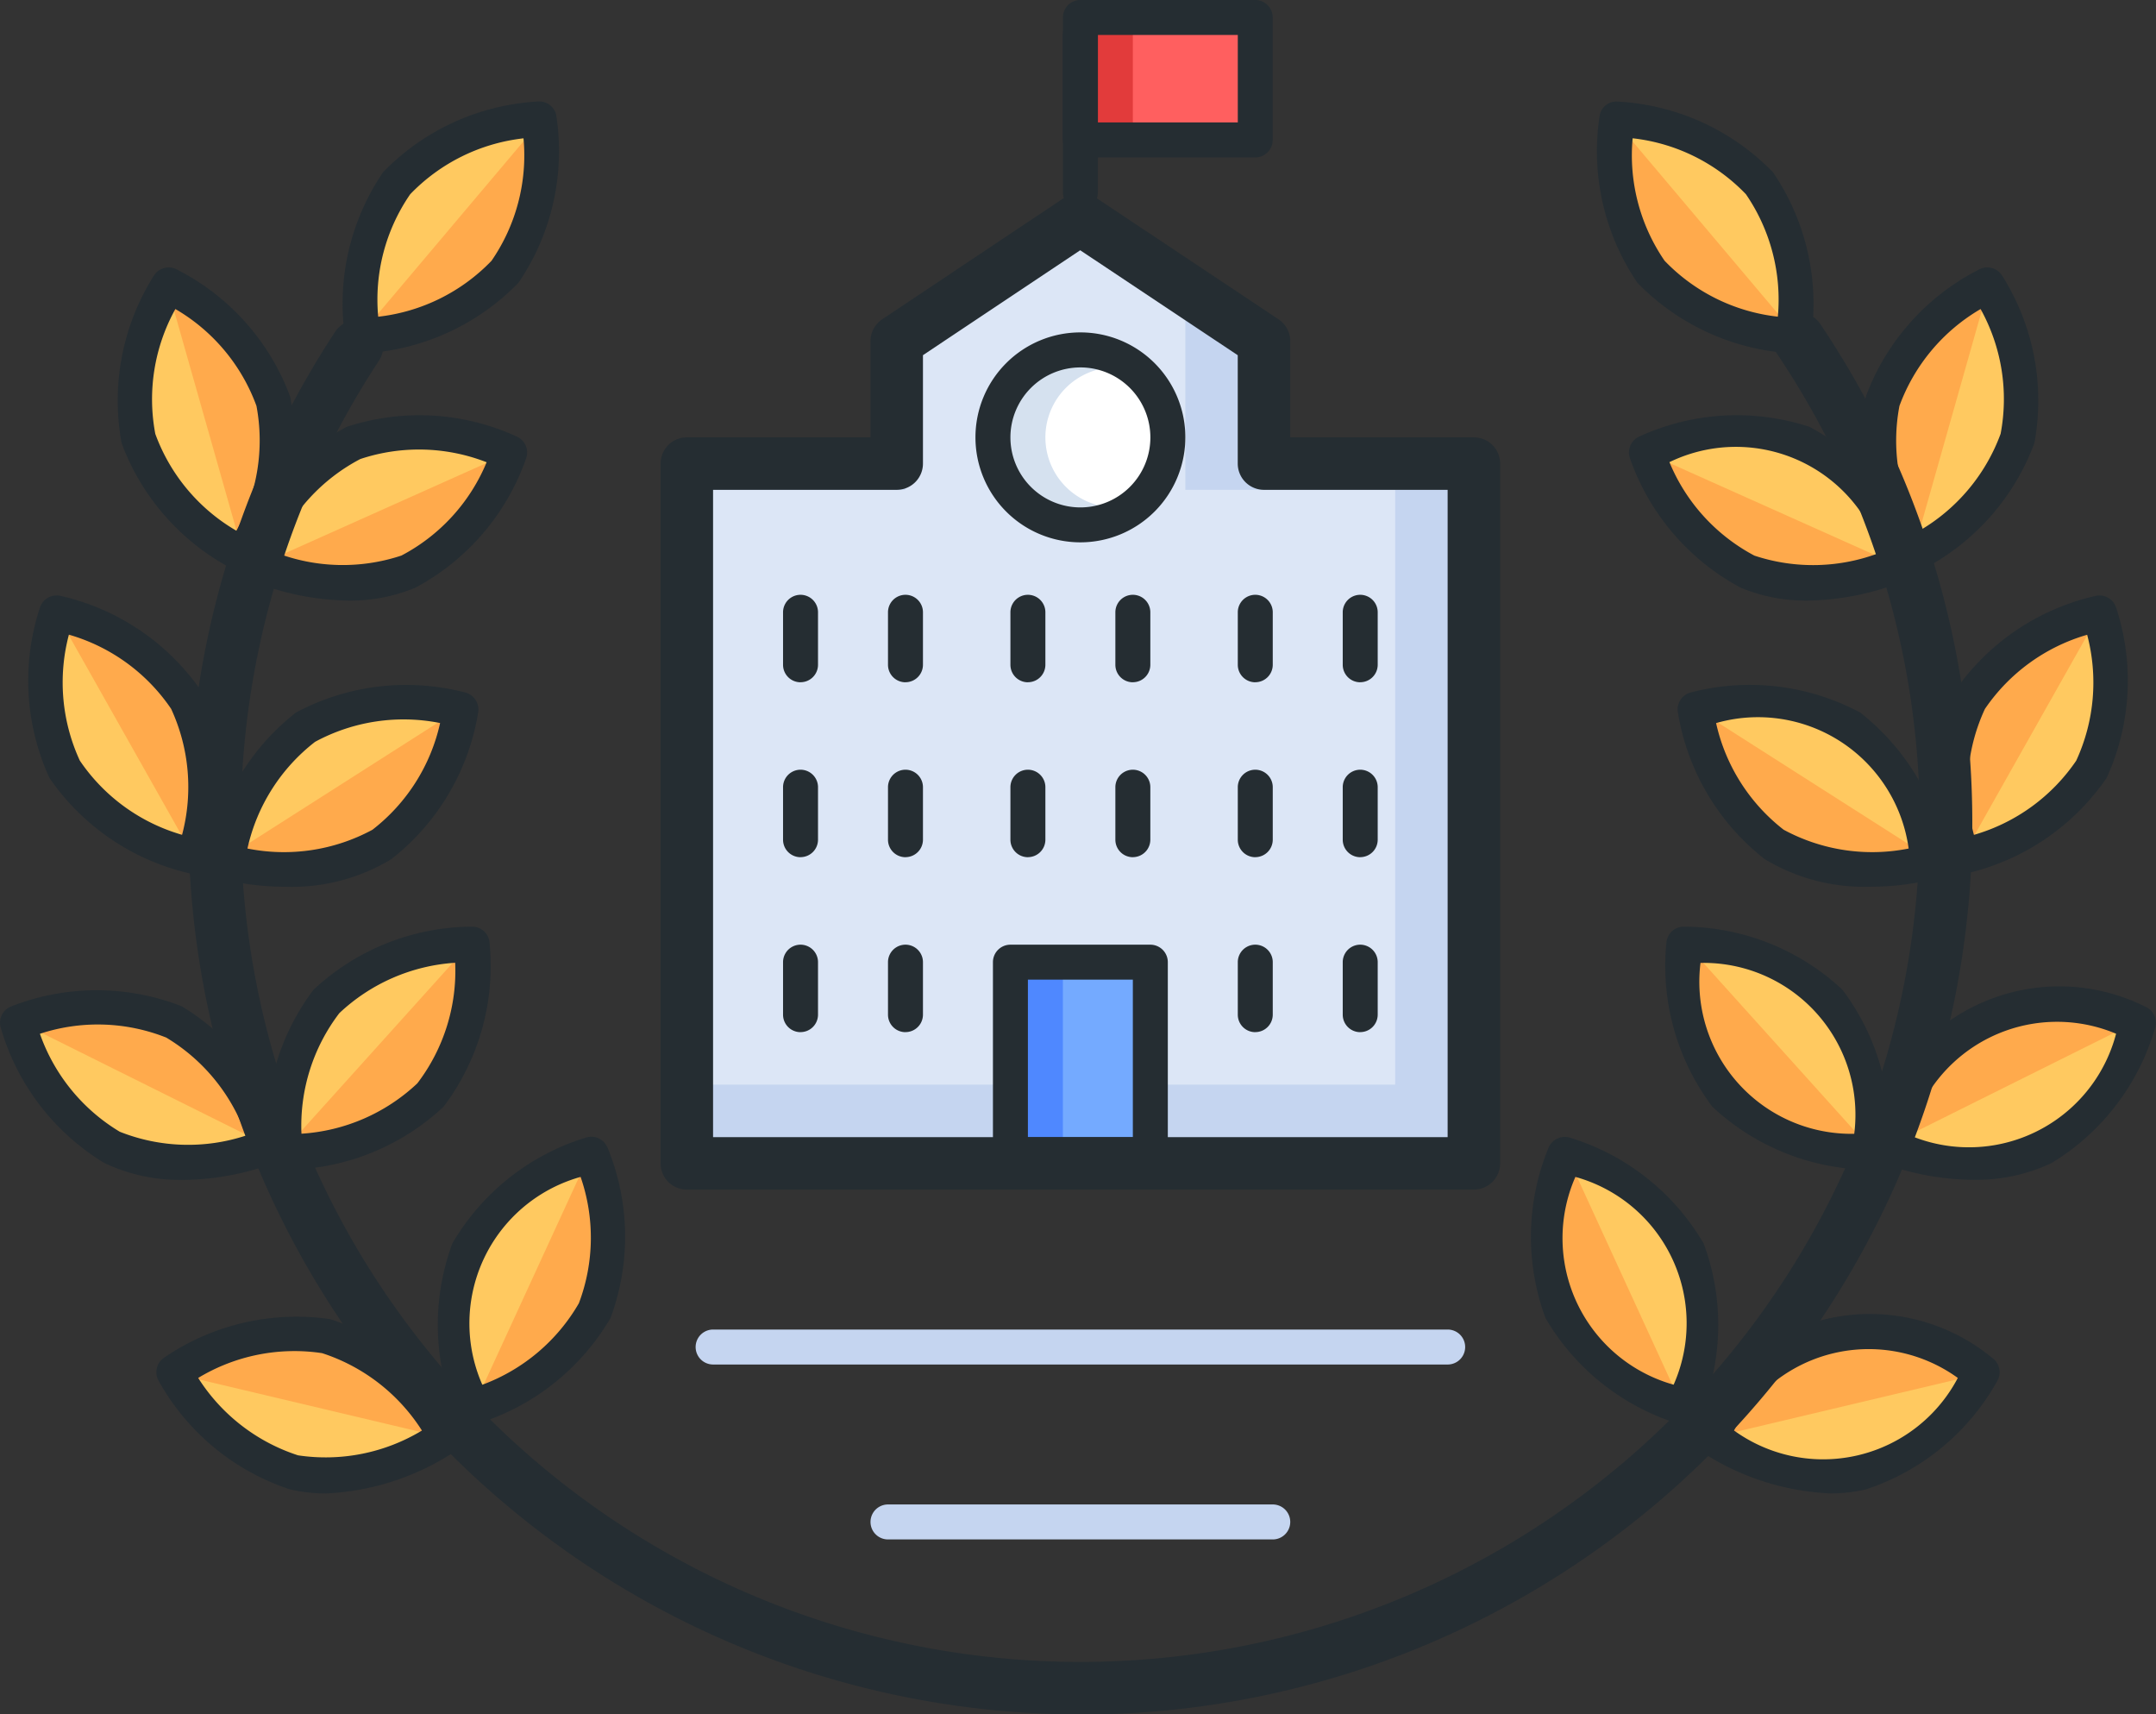 <svg id="Group_18085" data-name="Group 18085" xmlns="http://www.w3.org/2000/svg" xmlns:xlink="http://www.w3.org/1999/xlink" width="44.026" height="35" viewBox="0 0 44.026 35">
  <rect x="0" y="0" width="44.026" height="35" fill="#333333" stroke="none"/>
  <defs>
    <clipPath id="clip-path">
      <rect id="Rectangle_5042" data-name="Rectangle 5042" width="44.026" height="35" fill="none"/>
    </clipPath>
  </defs>
  <g id="Group_16313" data-name="Group 16313">
    <g id="Group_16312" data-name="Group 16312" clip-path="url(#clip-path)">
      <path id="Path_24208" data-name="Path 24208" d="M23.494,9.985a4.466,4.466,0,0,1-2.776,1.308,4.466,4.466,0,0,1,.819-2.958,4.467,4.467,0,0,1,2.776-1.308,4.468,4.468,0,0,1-.82,2.957" transform="translate(-13.311 -4.518)" fill="#ffc960"/>
      <path id="Path_24209" data-name="Path 24209" d="M23.515,9.985a4.466,4.466,0,0,1-2.776,1.308l3.6-4.265a4.468,4.468,0,0,1-.82,2.957" transform="translate(-13.332 -4.518)" fill="#ffaa4c"/>
      <path id="Path_24210" data-name="Path 24210" d="M17.966,27.638A4.465,4.465,0,0,1,14.9,27.61,4.465,4.465,0,0,1,16.92,25.3a4.465,4.465,0,0,1,3.069.028,4.465,4.465,0,0,1-2.023,2.308" transform="translate(-9.577 -16.09)" fill="#ffc960"/>
      <path id="Path_24211" data-name="Path 24211" d="M17.966,28.179a4.465,4.465,0,0,1-3.069-.028l5.091-2.279a4.465,4.465,0,0,1-2.023,2.307" transform="translate(-9.577 -16.632)" fill="#ffaa4c"/>
      <path id="Path_24212" data-name="Path 24212" d="M15.826,43.116a4.466,4.466,0,0,1-3.04.42,4.467,4.467,0,0,1,1.665-2.578,4.466,4.466,0,0,1,3.04-.42,4.467,4.467,0,0,1-1.665,2.578" transform="translate(-8.22 -25.995)" fill="#ffc960"/>
      <path id="Path_24213" data-name="Path 24213" d="M15.826,43.3a4.466,4.466,0,0,1-3.04.42l4.705-3A4.467,4.467,0,0,1,15.826,43.3" transform="translate(-8.22 -26.176)" fill="#ffaa4c"/>
      <path id="Path_24214" data-name="Path 24214" d="M5.539,37.072A4.466,4.466,0,0,1,5.8,40.13a4.467,4.467,0,0,1-2.485-1.8,4.468,4.468,0,0,1-.256-3.058,4.467,4.467,0,0,1,2.485,1.8" transform="translate(-1.859 -22.674)" fill="#ffc960"/>
      <path id="Path_24215" data-name="Path 24215" d="M5.831,37.072a4.466,4.466,0,0,1,.256,3.058L3.346,35.271a4.467,4.467,0,0,1,2.485,1.8" transform="translate(-2.151 -22.674)" fill="#ffaa4c"/>
      <path id="Path_24216" data-name="Path 24216" d="M19.1,57.01a4.467,4.467,0,0,1-2.818,1.216A4.467,4.467,0,0,1,17.2,55.3a4.465,4.465,0,0,1,2.817-1.216A4.466,4.466,0,0,1,19.1,57.01" transform="translate(-10.467 -34.766)" fill="#ffc960"/>
      <path id="Path_24217" data-name="Path 24217" d="M19.11,57.01a4.467,4.467,0,0,1-2.817,1.216l3.734-4.145a4.466,4.466,0,0,1-.916,2.929" transform="translate(-10.474 -34.766)" fill="#ffaa4c"/>
      <path id="Path_24218" data-name="Path 24218" d="M28.852,69.374a4.467,4.467,0,0,1-2.329,2A3.68,3.68,0,0,1,28.857,66.3a4.467,4.467,0,0,1,0,3.069" transform="translate(-16.869 -42.625)" fill="#ffc960"/>
      <path id="Path_24219" data-name="Path 24219" d="M29.363,69.374a4.467,4.467,0,0,1-2.329,2L29.367,66.3a4.467,4.467,0,0,1,0,3.069" transform="translate(-17.379 -42.625)" fill="#ffaa4c"/>
      <path id="Path_24220" data-name="Path 24220" d="M12.571,76.593a4.466,4.466,0,0,1,2.419,1.888,4.468,4.468,0,0,1-3.009.6,4.468,4.468,0,0,1-2.419-1.888,4.465,4.465,0,0,1,3.009-.6" transform="translate(-6.147 -49.187)" fill="#ffc960"/>
      <path id="Path_24221" data-name="Path 24221" d="M12.571,76.593a4.466,4.466,0,0,1,2.419,1.888L9.562,77.195a4.465,4.465,0,0,1,3.009-.6" transform="translate(-6.147 -49.187)" fill="#ffaa4c"/>
      <path id="Path_24222" data-name="Path 24222" d="M4.08,58.036a4.465,4.465,0,0,1,1.927,2.388,4.465,4.465,0,0,1-3.067-.1,4.467,4.467,0,0,1-1.927-2.389,4.466,4.466,0,0,1,3.067.1" transform="translate(-0.651 -37.095)" fill="#ffc960"/>
      <path id="Path_24223" data-name="Path 24223" d="M4.08,58.036a4.465,4.465,0,0,1,1.927,2.388L1.013,57.939a4.466,4.466,0,0,1,3.067.1" transform="translate(-0.651 -37.095)" fill="#ffaa4c"/>
      <path id="Path_24224" data-name="Path 24224" d="M10.543,18.831a4.466,4.466,0,0,1-.47,3.032,4.466,4.466,0,0,1-1.992-2.334,4.468,4.468,0,0,1,.47-3.033,4.465,4.465,0,0,1,1.992,2.335" transform="translate(-5.123 -10.605)" fill="#ffc960"/>
      <path id="Path_24225" data-name="Path 24225" d="M11.593,18.831a4.466,4.466,0,0,1-.47,3.032L9.6,16.5a4.465,4.465,0,0,1,1.992,2.335" transform="translate(-6.172 -10.605)" fill="#ffaa4c"/>
      <path id="Path_24226" data-name="Path 24226" d="M93.265,9.985a4.466,4.466,0,0,0,2.776,1.308,4.466,4.466,0,0,0-.819-2.958,4.467,4.467,0,0,0-2.776-1.308,4.468,4.468,0,0,0,.82,2.957" transform="translate(-59.422 -4.518)" fill="#ffc960"/>
      <path id="Path_24227" data-name="Path 24227" d="M93.265,9.985a4.466,4.466,0,0,0,2.776,1.308l-3.6-4.265a4.468,4.468,0,0,0,.82,2.957" transform="translate(-59.422 -4.518)" fill="#ffaa4c"/>
      <path id="Path_24228" data-name="Path 24228" d="M96.142,27.638a4.465,4.465,0,0,0,3.069-.028,3.68,3.68,0,0,0-5.092-2.279,4.468,4.468,0,0,0,2.024,2.308" transform="translate(-60.504 -16.09)" fill="#ffc960"/>
      <path id="Path_24229" data-name="Path 24229" d="M96.142,28.179a4.465,4.465,0,0,0,3.069-.028l-5.092-2.279a4.468,4.468,0,0,0,2.024,2.307" transform="translate(-60.504 -16.632)" fill="#ffaa4c"/>
      <path id="Path_24230" data-name="Path 24230" d="M98.978,43.116a4.466,4.466,0,0,0,3.04.42,3.68,3.68,0,0,0-4.705-3,4.467,4.467,0,0,0,1.665,2.578" transform="translate(-62.558 -25.995)" fill="#ffc960"/>
      <path id="Path_24231" data-name="Path 24231" d="M98.978,43.3a4.466,4.466,0,0,0,3.04.42l-4.705-3A4.467,4.467,0,0,0,98.978,43.3" transform="translate(-62.558 -26.176)" fill="#ffaa4c"/>
      <path id="Path_24232" data-name="Path 24232" d="M112.215,37.072a4.466,4.466,0,0,0-.256,3.058,4.467,4.467,0,0,0,2.485-1.8,4.468,4.468,0,0,0,.256-3.058,4.467,4.467,0,0,0-2.485,1.8" transform="translate(-71.869 -22.674)" fill="#ffc960"/>
      <path id="Path_24233" data-name="Path 24233" d="M112.215,37.072a4.466,4.466,0,0,0-.256,3.058l2.741-4.859a4.467,4.467,0,0,0-2.485,1.8" transform="translate(-71.869 -22.674)" fill="#ffaa4c"/>
      <path id="Path_24234" data-name="Path 24234" d="M97.434,57.01a4.468,4.468,0,0,0,2.818,1.216,3.68,3.68,0,0,0-3.734-4.145,4.466,4.466,0,0,0,.916,2.929" transform="translate(-62.045 -34.766)" fill="#ffc960"/>
      <path id="Path_24235" data-name="Path 24235" d="M97.434,57.01a4.468,4.468,0,0,0,2.818,1.216l-3.734-4.145a4.466,4.466,0,0,0,.916,2.929" transform="translate(-62.045 -34.766)" fill="#ffaa4c"/>
      <path id="Path_24236" data-name="Path 24236" d="M89.2,69.374a4.467,4.467,0,0,0,2.329,2A3.681,3.681,0,0,0,89.2,66.3a4.466,4.466,0,0,0,0,3.069" transform="translate(-57.159 -42.625)" fill="#ffc960"/>
      <path id="Path_24237" data-name="Path 24237" d="M89.2,69.374a4.467,4.467,0,0,0,2.329,2L89.2,66.3a4.466,4.466,0,0,0,0,3.069" transform="translate(-57.159 -42.625)" fill="#ffaa4c"/>
      <path id="Path_24238" data-name="Path 24238" d="M100.93,76.593a4.466,4.466,0,0,0-2.419,1.888,3.68,3.68,0,0,0,5.429-1.286,4.465,4.465,0,0,0-3.009-.6" transform="translate(-63.329 -49.187)" fill="#ffc960"/>
      <path id="Path_24239" data-name="Path 24239" d="M100.93,76.593a4.466,4.466,0,0,0-2.419,1.888l5.429-1.286a4.465,4.465,0,0,0-3.009-.6" transform="translate(-63.329 -49.187)" fill="#ffaa4c"/>
      <path id="Path_24240" data-name="Path 24240" d="M110.2,58.036a4.467,4.467,0,0,0-1.927,2.388,3.679,3.679,0,0,0,4.994-2.486,4.466,4.466,0,0,0-3.067.1" transform="translate(-69.607 -37.095)" fill="#ffc960"/>
      <path id="Path_24241" data-name="Path 24241" d="M110.2,58.036a4.467,4.467,0,0,0-1.927,2.388l4.994-2.486a4.466,4.466,0,0,0-3.067.1" transform="translate(-69.607 -37.095)" fill="#ffaa4c"/>
      <path id="Path_24242" data-name="Path 24242" d="M107.892,18.831a4.466,4.466,0,0,0,.47,3.032,4.466,4.466,0,0,0,1.992-2.334,4.468,4.468,0,0,0-.47-3.033,4.465,4.465,0,0,0-1.992,2.335" transform="translate(-69.287 -10.605)" fill="#ffc960"/>
      <path id="Path_24243" data-name="Path 24243" d="M107.892,18.831a4.466,4.466,0,0,0,.47,3.032l1.521-5.367a4.465,4.465,0,0,0-1.992,2.335" transform="translate(-69.287 -10.605)" fill="#ffaa4c"/>
      <rect id="Rectangle_5038" data-name="Rectangle 5038" width="3.571" height="2.5" transform="translate(22.062 0.357)" fill="#ff5f5f"/>
      <path id="Path_24244" data-name="Path 24244" d="M51.2,18V15.5L47.6,13l-3.545,2.5V18H39.773V31.929H55.487V18Z" transform="translate(-25.568 -8.357)" fill="#c5d5f0"/>
      <path id="Path_24245" data-name="Path 24245" d="M51.2,19H49.773V15.507L47.6,14l-3.545,2.5V19H39.773V31.143H54.058V19Z" transform="translate(-25.568 -9)" fill="#dce6f6"/>
      <rect id="Rectangle_5039" data-name="Rectangle 5039" width="2.857" height="3.929" transform="translate(20.633 19.643)" fill="#74aaff"/>
      <path id="Path_24246" data-name="Path 24246" d="M60.344,21.786A1.786,1.786,0,1,1,58.559,20a1.786,1.786,0,0,1,1.786,1.786" transform="translate(-36.497 -12.857)" fill="#d5e1ef"/>
      <path id="Path_24247" data-name="Path 24247" d="M62.63,22.429A1.429,1.429,0,1,1,61.2,21a1.429,1.429,0,0,1,1.429,1.429" transform="translate(-38.425 -13.5)" fill="#fff"/>
      <rect id="Rectangle_5040" data-name="Rectangle 5040" width="1.071" height="3.929" transform="translate(20.633 19.643)" fill="#4f88ff"/>
      <rect id="Rectangle_5041" data-name="Rectangle 5041" width="1.071" height="2.5" transform="translate(22.062 0.357)" fill="#e23b3b"/>
      <path id="Path_24248" data-name="Path 24248" d="M55.13,76.714h-15a.357.357,0,1,1,0-.714h15a.357.357,0,1,1,0,.714" transform="translate(-25.568 -48.857)" fill="#c5d5f0"/>
      <path id="Path_24249" data-name="Path 24249" d="M57.987,86.714H50.13a.357.357,0,0,1,0-.714h7.857a.357.357,0,0,1,0,.714" transform="translate(-31.997 -55.286)" fill="#c5d5f0"/>
    </g>
  </g>
  <g id="Group_16315" data-name="Group 16315">
    <g id="Group_16314" data-name="Group 16314" clip-path="url(#clip-path)">
      <path id="Path_24250" data-name="Path 24250" d="M28.987,46.463A18.217,18.217,0,0,1,13.758,18.253a.536.536,0,1,1,.895.589A17.143,17.143,0,1,0,43.2,18.667a.536.536,0,0,1,.888-.6,18.217,18.217,0,0,1-15.1,28.4" transform="translate(-6.925 -11.463)" fill="#252d32"/>
      <path id="Path_24251" data-name="Path 24251" d="M20,10.943a.356.356,0,0,1-.352-.3,4.777,4.777,0,0,1,.774-3.4A4.774,4.774,0,0,1,23.592,5.8a.353.353,0,0,1,.369.3,4.778,4.778,0,0,1-.774,3.4,4.778,4.778,0,0,1-3.173,1.443H20m3.289-4.391a3.8,3.8,0,0,0-2.314,1.142,3.789,3.789,0,0,0-.653,2.5,3.8,3.8,0,0,0,2.314-1.142,3.788,3.788,0,0,0,.653-2.5" transform="translate(-12.599 -3.728)" fill="#252d32"/>
      <path id="Path_24252" data-name="Path 24252" d="M15.733,27.475a5.5,5.5,0,0,1-2.115-.461.357.357,0,0,1-.187-.438A4.778,4.778,0,0,1,15.7,23.929a4.764,4.764,0,0,1,3.48.2.357.357,0,0,1,.187.438A4.777,4.777,0,0,1,17.1,27.214a3.468,3.468,0,0,1-1.365.261m-1.495-.985a3.805,3.805,0,0,0,2.579.066,3.787,3.787,0,0,0,1.74-1.905,3.8,3.8,0,0,0-2.579-.066,3.784,3.784,0,0,0-1.74,1.9" transform="translate(-8.622 -15.214)" fill="#252d32"/>
      <path id="Path_24253" data-name="Path 24253" d="M9.23,21.511a.361.361,0,0,1-.159-.037,4.777,4.777,0,0,1-2.322-2.6,4.775,4.775,0,0,1,.662-3.422.357.357,0,0,1,.459-.126,4.773,4.773,0,0,1,2.322,2.6,4.775,4.775,0,0,1-.662,3.422.356.356,0,0,1-.3.164M7.437,18.685a3.789,3.789,0,0,0,1.656,1.978,3.805,3.805,0,0,0,.41-2.548,3.79,3.79,0,0,0-1.656-1.978,3.8,3.8,0,0,0-.41,2.547" transform="translate(-4.266 -9.828)" fill="#252d32"/>
      <path id="Path_24254" data-name="Path 24254" d="M13.531,43.27a5.539,5.539,0,0,1-1.323-.157.357.357,0,0,1-.26-.4,4.78,4.78,0,0,1,1.773-3,4.777,4.777,0,0,1,3.462-.408.357.357,0,0,1,.26.4,4.776,4.776,0,0,1-1.773,3,3.917,3.917,0,0,1-2.139.565m-.8-.781a3.8,3.8,0,0,0,2.552-.383,3.789,3.789,0,0,0,1.382-2.179,3.8,3.8,0,0,0-2.552.383,3.79,3.79,0,0,0-1.382,2.179" transform="translate(-7.678 -25.166)" fill="#252d32"/>
      <path id="Path_24255" data-name="Path 24255" d="M15.625,57.933a.357.357,0,0,1-.356-.319,4.774,4.774,0,0,1,.938-3.357,4.773,4.773,0,0,1,3.237-1.287.357.357,0,0,1,.356.319,4.773,4.773,0,0,1-.938,3.357,4.772,4.772,0,0,1-3.237,1.288M19.1,53.707a3.806,3.806,0,0,0-2.367,1.029,3.786,3.786,0,0,0-.773,2.461,3.8,3.8,0,0,0,2.366-1.028,3.785,3.785,0,0,0,.773-2.461" transform="translate(-9.804 -34.052)" fill="#252d32"/>
      <path id="Path_24256" data-name="Path 24256" d="M4.993,39.726a.352.352,0,0,1-.077-.009,4.776,4.776,0,0,1-2.885-1.956,4.773,4.773,0,0,1-.191-3.48.359.359,0,0,1,.415-.235A4.776,4.776,0,0,1,5.14,36a4.775,4.775,0,0,1,.191,3.48.357.357,0,0,1-.338.243M2.43,34.839a3.806,3.806,0,0,0,.223,2.571,3.787,3.787,0,0,0,2.088,1.515,3.808,3.808,0,0,0-.223-2.571A3.787,3.787,0,0,0,2.43,34.839" transform="translate(-1.023 -21.882)" fill="#252d32"/>
      <path id="Path_24257" data-name="Path 24257" d="M3.724,60.445A3.594,3.594,0,0,1,2.131,60.1,4.774,4.774,0,0,1,.014,57.333a.357.357,0,0,1,.211-.428A4.775,4.775,0,0,1,3.71,56.9a4.777,4.777,0,0,1,2.118,2.769.357.357,0,0,1-.211.427,5.566,5.566,0,0,1-1.893.35M.815,57.462a3.8,3.8,0,0,0,1.631,2,3.78,3.78,0,0,0,2.579.077,3.8,3.8,0,0,0-1.631-2,3.787,3.787,0,0,0-2.579-.077" transform="translate(0 -36.357)" fill="#252d32"/>
      <path id="Path_24258" data-name="Path 24258" d="M25.688,70.86a.358.358,0,0,1-.329-.218,4.777,4.777,0,0,1-.064-3.485,4.779,4.779,0,0,1,2.734-2.162.359.359,0,0,1,.431.2,4.776,4.776,0,0,1,.064,3.485,4.779,4.779,0,0,1-2.734,2.162.371.371,0,0,1-.1.015M27.913,65.8a3.105,3.105,0,0,0-2.007,4.243,3.8,3.8,0,0,0,1.972-1.664,3.784,3.784,0,0,0,.035-2.579" transform="translate(-16.057 -41.773)" fill="#252d32"/>
      <path id="Path_24259" data-name="Path 24259" d="M12.4,78.814a3.207,3.207,0,0,1-.731-.083A4.776,4.776,0,0,1,8.985,76.51a.357.357,0,0,1,.109-.464,4.79,4.79,0,0,1,3.394-.791,4.778,4.778,0,0,1,2.686,2.221.356.356,0,0,1-.109.463,5.205,5.205,0,0,1-2.663.875m-.568-.778a3.8,3.8,0,0,0,2.53-.506,3.808,3.808,0,0,0-2.039-1.58,3.8,3.8,0,0,0-2.53.506,3.806,3.806,0,0,0,2.039,1.58" transform="translate(-5.748 -48.325)" fill="#252d32"/>
      <path id="Path_24260" data-name="Path 24260" d="M95.336,10.941A4.782,4.782,0,0,1,92.146,9.5a4.776,4.776,0,0,1-.774-3.4.346.346,0,0,1,.369-.3,4.774,4.774,0,0,1,3.173,1.443,4.777,4.777,0,0,1,.774,3.4.357.357,0,0,1-.352.3M92.048,6.549a3.8,3.8,0,0,0,.652,2.5,3.785,3.785,0,0,0,2.313,1.142,3.806,3.806,0,0,0-.652-2.5,3.787,3.787,0,0,0-2.313-1.142" transform="translate(-58.709 -3.726)" fill="#252d32"/>
      <path id="Path_24261" data-name="Path 24261" d="M96.79,27.476a3.468,3.468,0,0,1-1.365-.261,4.78,4.78,0,0,1-2.267-2.648.357.357,0,0,1,.187-.438,4.774,4.774,0,0,1,3.48-.2,4.778,4.778,0,0,1,2.267,2.648.357.357,0,0,1-.187.438,5.5,5.5,0,0,1-2.115.461m-2.824-2.824A3.8,3.8,0,0,0,95.7,26.558a3.8,3.8,0,0,0,2.579-.066,3.106,3.106,0,0,0-4.318-1.84" transform="translate(-59.875 -15.215)" fill="#252d32"/>
      <path id="Path_24262" data-name="Path 24262" d="M107.439,21.511a.357.357,0,0,1-.3-.164,4.773,4.773,0,0,1-.662-3.422,4.771,4.771,0,0,1,2.322-2.6.357.357,0,0,1,.459.126,4.773,4.773,0,0,1,.662,3.422,4.773,4.773,0,0,1-2.322,2.6.355.355,0,0,1-.159.038m1.383-5.374a3.806,3.806,0,0,0-1.658,1.978,3.789,3.789,0,0,0,.409,2.547,3.806,3.806,0,0,0,1.657-1.978,3.789,3.789,0,0,0-.409-2.547" transform="translate(-68.377 -9.828)" fill="#252d32"/>
      <path id="Path_24263" data-name="Path 24263" d="M99.837,43.27a3.92,3.92,0,0,1-2.139-.565,4.776,4.776,0,0,1-1.772-3,.357.357,0,0,1,.26-.4,4.778,4.778,0,0,1,3.462.408,4.776,4.776,0,0,1,1.772,3,.357.357,0,0,1-.26.4,5.526,5.526,0,0,1-1.323.157m-1.749-1.163a3.8,3.8,0,0,0,2.551.383,3.105,3.105,0,0,0-3.932-2.561,3.8,3.8,0,0,0,1.382,2.179" transform="translate(-61.664 -25.167)" fill="#252d32"/>
      <path id="Path_24264" data-name="Path 24264" d="M99.422,57.934a4.771,4.771,0,0,1-3.237-1.287,4.774,4.774,0,0,1-.938-3.357.356.356,0,0,1,.354-.319,4.771,4.771,0,0,1,3.239,1.287,4.774,4.774,0,0,1,.938,3.357.357.357,0,0,1-.354.319Zm-3.479-4.226A3.105,3.105,0,0,0,99.082,57.2a3.1,3.1,0,0,0-3.138-3.489" transform="translate(-61.218 -34.053)" fill="#252d32"/>
      <path id="Path_24265" data-name="Path 24265" d="M111.1,39.725a.357.357,0,0,1-.338-.243,4.775,4.775,0,0,1,.191-3.48,4.776,4.776,0,0,1,2.885-1.956.358.358,0,0,1,.415.235,4.775,4.775,0,0,1-.191,3.48,4.776,4.776,0,0,1-2.885,1.956.352.352,0,0,1-.077.009m2.563-4.886a3.806,3.806,0,0,0-2.088,1.515,3.79,3.79,0,0,0-.224,2.57,3.8,3.8,0,0,0,2.089-1.515,3.806,3.806,0,0,0,.223-2.57" transform="translate(-71.043 -21.881)" fill="#252d32"/>
      <path id="Path_24266" data-name="Path 24266" d="M109.037,60.444a5.573,5.573,0,0,1-1.893-.35.357.357,0,0,1-.211-.428,3.925,3.925,0,0,1,5.6-2.761.357.357,0,0,1,.211.427,4.775,4.775,0,0,1-2.117,2.769,3.59,3.59,0,0,1-1.592.342m-1.3-.907a3.106,3.106,0,0,0,4.21-2.075,3.106,3.106,0,0,0-4.21,2.075" transform="translate(-68.734 -36.357)" fill="#252d32"/>
      <path id="Path_24267" data-name="Path 24267" d="M90.629,70.86a.386.386,0,0,1-.1-.014,4.778,4.778,0,0,1-2.734-2.163,4.775,4.775,0,0,1,.064-3.485.36.36,0,0,1,.431-.2,4.779,4.779,0,0,1,2.734,2.162,4.779,4.779,0,0,1-.064,3.485.358.358,0,0,1-.329.218M88.405,65.8a3.106,3.106,0,0,0,2.006,4.242A3.1,3.1,0,0,0,88.405,65.8" transform="translate(-56.235 -41.773)" fill="#252d32"/>
      <path id="Path_24268" data-name="Path 24268" d="M99.571,78.813a5.213,5.213,0,0,1-2.663-.874.357.357,0,0,1-.109-.463,3.926,3.926,0,0,1,6.081-1.43.357.357,0,0,1,.109.464,4.776,4.776,0,0,1-2.686,2.221,3.2,3.2,0,0,1-.731.082m-1.963-1.284a3.107,3.107,0,0,0,4.57-1.073,3.107,3.107,0,0,0-4.57,1.073" transform="translate(-62.2 -48.325)" fill="#252d32"/>
      <path id="Path_24269" data-name="Path 24269" d="M54.38,31.357H38.309a.536.536,0,0,1-.536-.536V16.536A.536.536,0,0,1,38.309,16h3.75V14.036a.536.536,0,0,1,.238-.446l3.746-2.5a.536.536,0,0,1,.594,0l3.754,2.5a.535.535,0,0,1,.239.446V16h3.75a.536.536,0,0,1,.536.536V30.821a.536.536,0,0,1-.536.536M38.844,30.286h15V17.071h-3.75a.536.536,0,0,1-.536-.536V14.323L46.341,12.18,43.13,14.322v2.213a.536.536,0,0,1-.536.536h-3.75Z" transform="translate(-24.283 -7.071)" fill="#252d32"/>
      <path id="Path_24270" data-name="Path 24270" d="M61.13,4.929a.357.357,0,0,1-.357-.357V1.357a.357.357,0,1,1,.714,0V4.571a.357.357,0,0,1-.357.357" transform="translate(-39.068 -0.643)" fill="#252d32"/>
      <path id="Path_24271" data-name="Path 24271" d="M64.7,3.214H61.13a.357.357,0,0,1-.357-.357V.357A.357.357,0,0,1,61.13,0H64.7a.357.357,0,0,1,.357.357v2.5a.357.357,0,0,1-.357.357M61.487,2.5h2.857V.714H61.487Z" transform="translate(-39.068)" fill="#252d32"/>
      <path id="Path_24272" data-name="Path 24272" d="M45.13,35.786a.357.357,0,0,1-.357-.357V34.357a.357.357,0,0,1,.714,0v1.071a.357.357,0,0,1-.357.357" transform="translate(-28.783 -21.857)" fill="#252d32"/>
      <path id="Path_24273" data-name="Path 24273" d="M51.13,35.786a.357.357,0,0,1-.357-.357V34.357a.357.357,0,0,1,.714,0v1.071a.357.357,0,0,1-.357.357" transform="translate(-32.64 -21.857)" fill="#252d32"/>
      <path id="Path_24274" data-name="Path 24274" d="M58.13,35.786a.357.357,0,0,1-.357-.357V34.357a.357.357,0,1,1,.714,0v1.071a.357.357,0,0,1-.357.357" transform="translate(-37.14 -21.857)" fill="#252d32"/>
      <path id="Path_24275" data-name="Path 24275" d="M64.13,35.786a.357.357,0,0,1-.357-.357V34.357a.357.357,0,1,1,.714,0v1.071a.357.357,0,0,1-.357.357" transform="translate(-40.997 -21.857)" fill="#252d32"/>
      <path id="Path_24276" data-name="Path 24276" d="M45.13,45.786a.357.357,0,0,1-.357-.357V44.357a.357.357,0,0,1,.714,0v1.071a.357.357,0,0,1-.357.357" transform="translate(-28.783 -28.286)" fill="#252d32"/>
      <path id="Path_24277" data-name="Path 24277" d="M51.13,45.786a.357.357,0,0,1-.357-.357V44.357a.357.357,0,0,1,.714,0v1.071a.357.357,0,0,1-.357.357" transform="translate(-32.64 -28.286)" fill="#252d32"/>
      <path id="Path_24278" data-name="Path 24278" d="M58.13,45.786a.357.357,0,0,1-.357-.357V44.357a.357.357,0,0,1,.714,0v1.071a.357.357,0,0,1-.357.357" transform="translate(-37.14 -28.286)" fill="#252d32"/>
      <path id="Path_24279" data-name="Path 24279" d="M64.13,45.786a.357.357,0,0,1-.357-.357V44.357a.357.357,0,1,1,.714,0v1.071a.357.357,0,0,1-.357.357" transform="translate(-40.997 -28.286)" fill="#252d32"/>
      <path id="Path_24280" data-name="Path 24280" d="M45.13,55.786a.357.357,0,0,1-.357-.357V54.357a.357.357,0,0,1,.714,0v1.071a.357.357,0,0,1-.357.357" transform="translate(-28.783 -34.714)" fill="#252d32"/>
      <path id="Path_24281" data-name="Path 24281" d="M51.13,55.786a.357.357,0,0,1-.357-.357V54.357a.357.357,0,0,1,.714,0v1.071a.357.357,0,0,1-.357.357" transform="translate(-32.64 -34.714)" fill="#252d32"/>
      <path id="Path_24282" data-name="Path 24282" d="M71.13,35.786a.357.357,0,0,1-.357-.357V34.357a.357.357,0,1,1,.714,0v1.071a.357.357,0,0,1-.357.357" transform="translate(-45.497 -21.857)" fill="#252d32"/>
      <path id="Path_24283" data-name="Path 24283" d="M77.13,35.786a.357.357,0,0,1-.357-.357V34.357a.357.357,0,1,1,.714,0v1.071a.357.357,0,0,1-.357.357" transform="translate(-49.354 -21.857)" fill="#252d32"/>
      <path id="Path_24284" data-name="Path 24284" d="M71.13,45.786a.357.357,0,0,1-.357-.357V44.357a.357.357,0,0,1,.714,0v1.071a.357.357,0,0,1-.357.357" transform="translate(-45.497 -28.286)" fill="#252d32"/>
      <path id="Path_24285" data-name="Path 24285" d="M77.13,45.786a.357.357,0,0,1-.357-.357V44.357a.357.357,0,1,1,.714,0v1.071a.357.357,0,0,1-.357.357" transform="translate(-49.354 -28.286)" fill="#252d32"/>
      <path id="Path_24286" data-name="Path 24286" d="M71.13,55.786a.357.357,0,0,1-.357-.357V54.357a.357.357,0,1,1,.714,0v1.071a.357.357,0,0,1-.357.357" transform="translate(-45.497 -34.714)" fill="#252d32"/>
      <path id="Path_24287" data-name="Path 24287" d="M77.13,55.786a.357.357,0,0,1-.357-.357V54.357a.357.357,0,1,1,.714,0v1.071a.357.357,0,0,1-.357.357" transform="translate(-49.354 -34.714)" fill="#252d32"/>
      <path id="Path_24288" data-name="Path 24288" d="M59.987,58.643H57.13a.357.357,0,0,1-.357-.357V54.357A.357.357,0,0,1,57.13,54h2.857a.357.357,0,0,1,.357.357v3.929a.357.357,0,0,1-.357.357m-2.5-.714H59.63V54.714H57.487Z" transform="translate(-36.497 -34.714)" fill="#252d32"/>
      <path id="Path_24289" data-name="Path 24289" d="M57.916,23.286a2.143,2.143,0,1,1,2.143-2.143,2.145,2.145,0,0,1-2.143,2.143m0-3.571a1.429,1.429,0,1,0,1.429,1.429,1.43,1.43,0,0,0-1.429-1.429" transform="translate(-35.854 -12.214)" fill="#252d32"/>
    </g>
  </g>
</svg>
